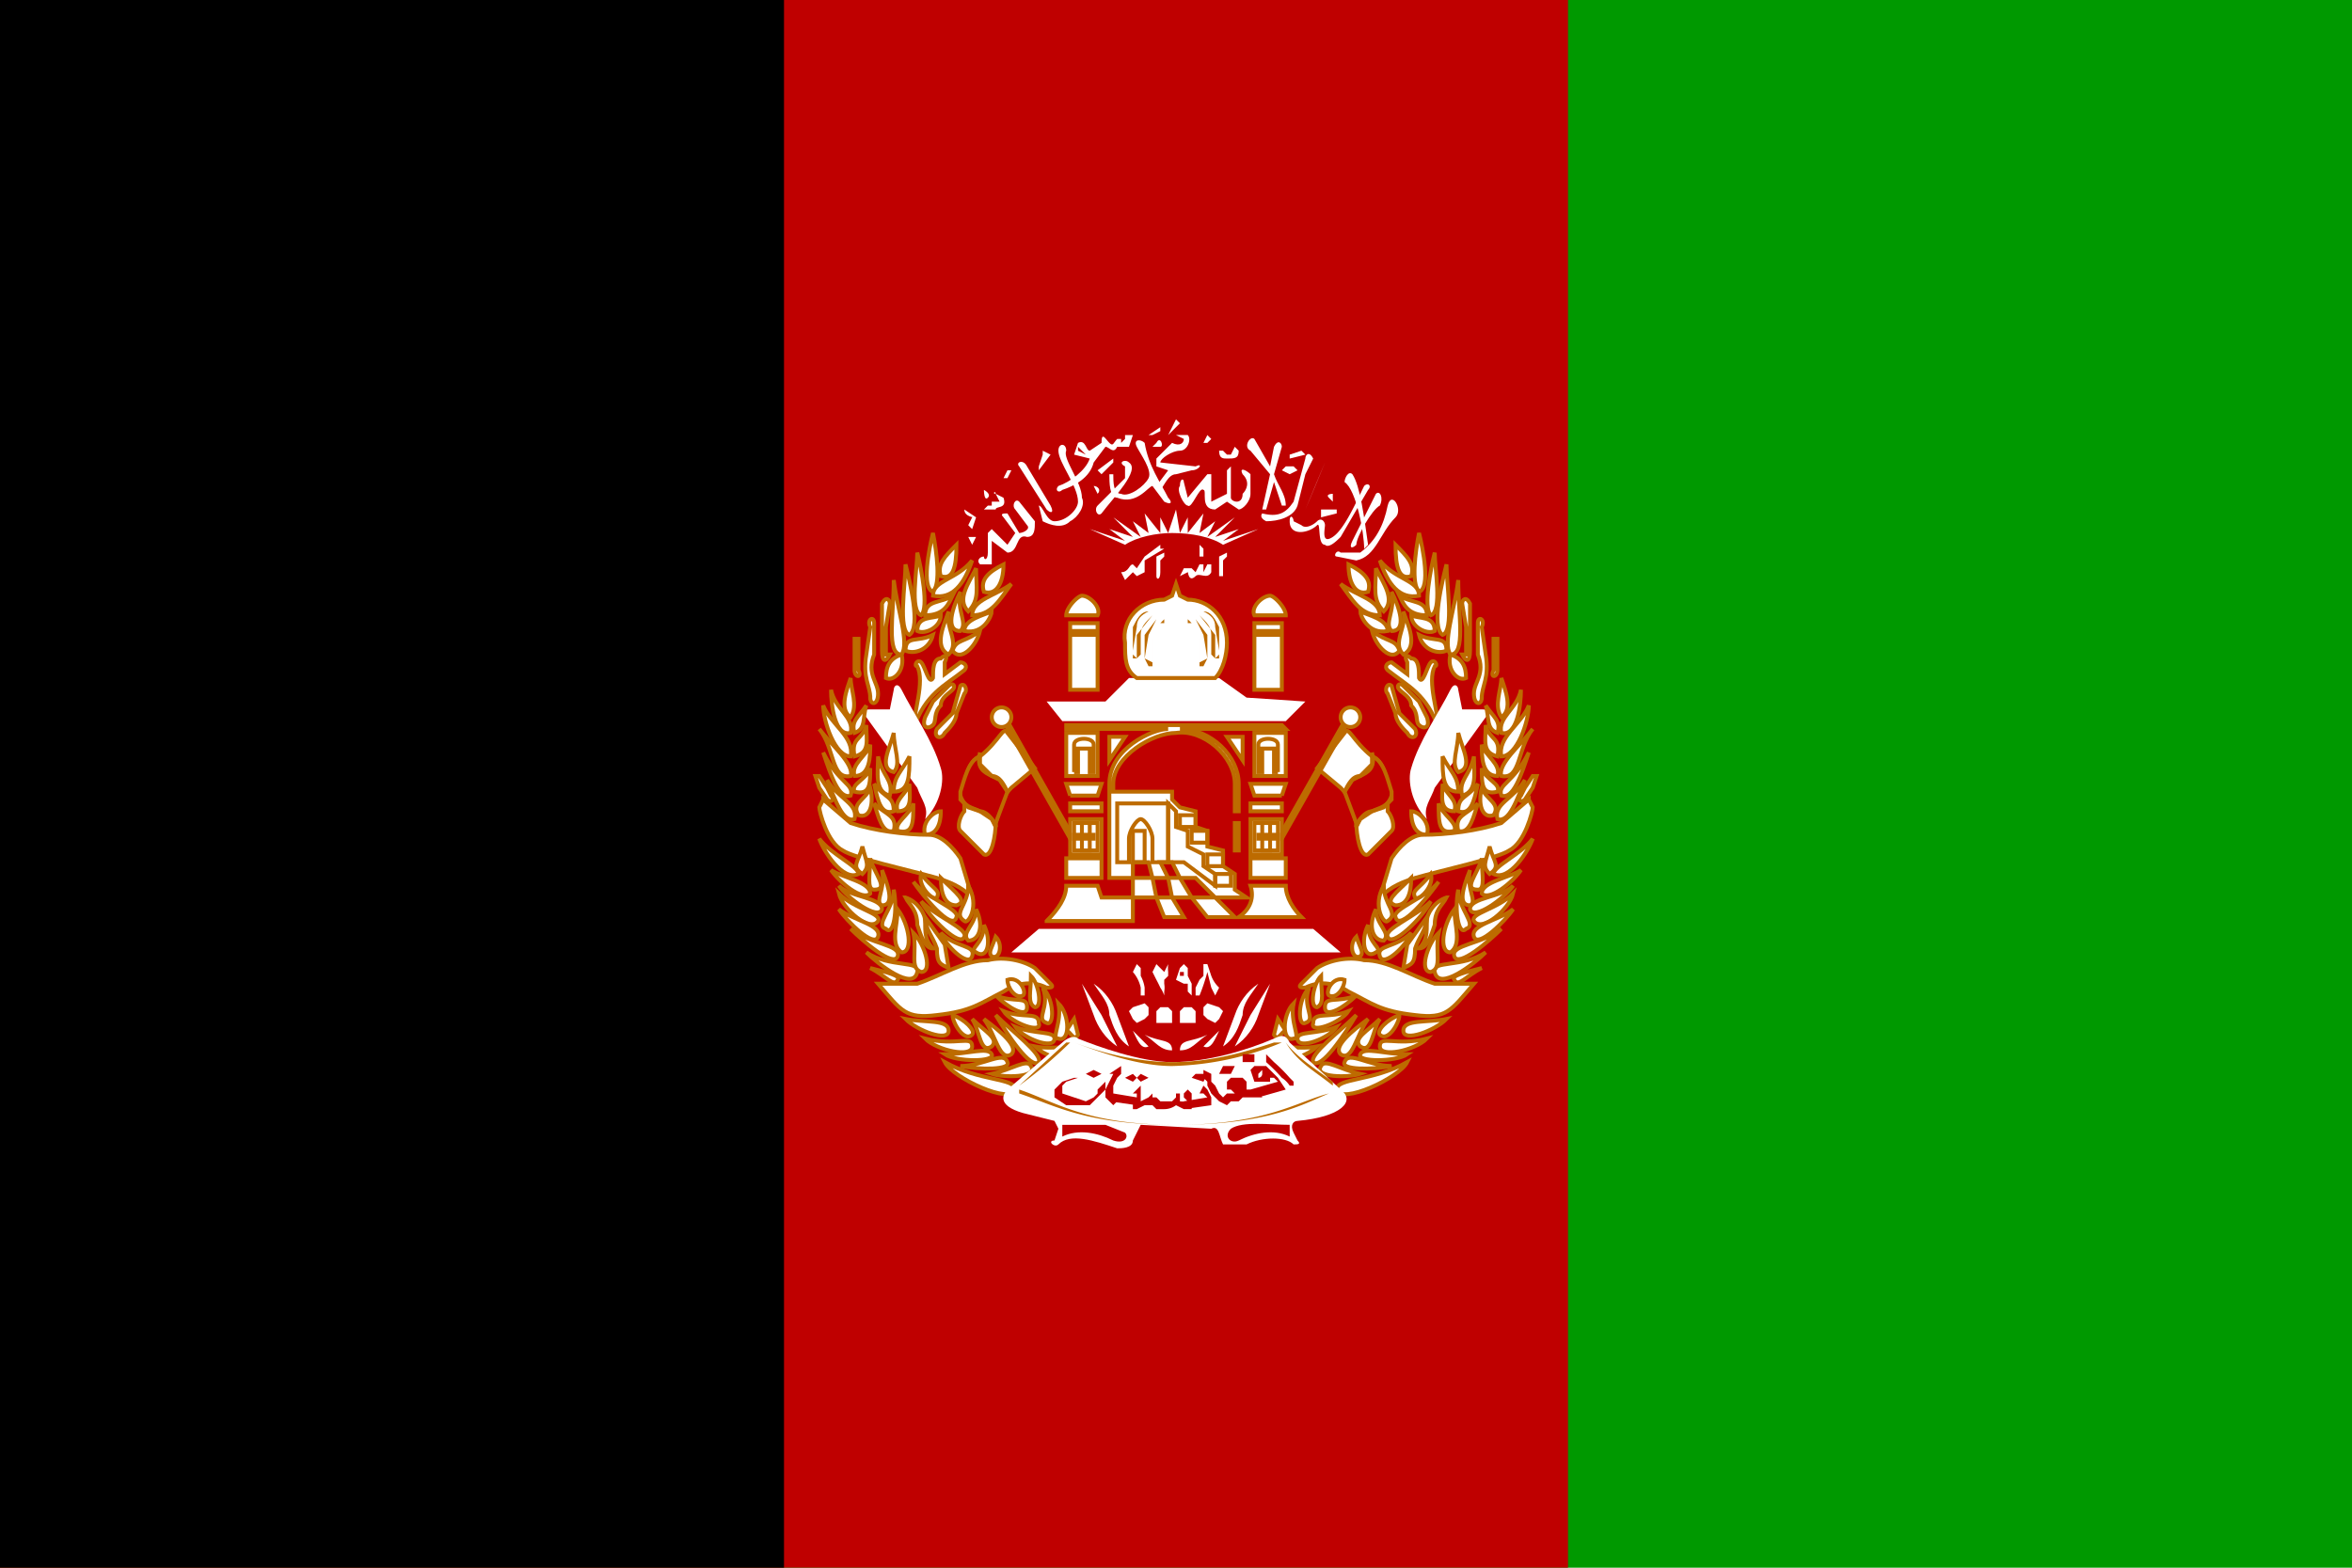 <svg width="600" xmlns="http://www.w3.org/2000/svg" xmlns:xlink="http://www.w3.org/1999/xlink" height="400">
  <path fill="#090" d="M0 0h600v400H0z"/>
  <path fill="#bf0000" d="M0 0h400v400H0z"/>
  <path d="M0 0h200v400H0z"/>
  <g stroke="#bd6b00" fill-rule="evenodd" fill="#fff">
    <path d="M320 226h8c0 3 2 6 4 8h-16c3-2 4-5 3-8z"/>
    <path d="M267 179l4 5h57l5-5-15-1-7-5h-23l-6 6h-15z" stroke="none"/>
    <path d="M290 173h20c2-2 3-6 3-9 0-7-5-11-10-11l-2-1-1-3-1 3-2 1c-6 0-11 5-10 11 0 4 0 7 3 9z"/>
    <path d="M258 243h84l-7-6h-70l-7 6z" stroke="none"/>
    <path d="M296 220l2 4h3l-2-4h-3zm-2 4l1 5h4l-1-5h-4zm7 0l3 5h6l-5-5h-4zm-34 11c3-3 5-6 5-9h8l1 3h8v-5h-6v-24c0-9 11-14 15-14h-26v-1h55l1 1h-27c8 0 15 7 15 14v7h-1v-7c0-7-8-14-15-13-6 0-16 6-16 13v2h15v2l2 2 4 1v4l3 1v4l4 1v4l3 2v4l3 2h-8l5 5h-7l-4-5h-5l3 5h-5l-2-5h-6v6h-22zm22-15v4h5l-1-4h-4z"/>
    <path fill="none" d="M289 212h3v8h-3z"/>
    <path d="M285 220h3v-6c0-2 2-5 3-5s3 3 3 5v6h4v-15h-13v15zm25 3h4v3h-4zm-2-5h4v3h-4zm-4-6h4v3h-4zm-3-4h4v3h-4z" fill="none"/>
    <path d="M298 220h4l8 6v-3l-3-2v-3l-4-2v-4l-3-1v-4l-2-2v15z" fill="none"/>
    <path d="M315 210h1v7h-1z"/>
    <g id="a">
      <path d="M257 187c-1-2-2 2-7 6-3 1-4 6-4 9v5c-1 1-2 4-1 5l6 6c2 1 3-5 3-8 1-3 1-6 4-9l6-5-7-9z"/>
      <path d="M257 202l-2-3-2-1-2-2-1-1v-2c-3 1-4 6-5 9v2l1 1 1 1 3 1 3 2 1 2v-1l3-8z" fill="#bf0000"/>
      <path d="M250 192c-1 4 1 5 3 6 2 0 3 2 4 4m-12 1c1 3 3 3 5 4 2 0 4 3 4 4" fill="none"/>
      <path d="M256 184h1l17 30h-1l-17-30z"/>
      <path d="M258 183a2 2 0 1 1-5 0 2 2 0 1 1 5 0zm15-24h7v2h-7zm0 3h7v14h-7zm-1-5h8c1-2-2-5-4-5-1 0-4 3-4 5z"/>
      <path stroke="none" d="M293 156c-2 0-3 2-4 4v8h1l1-1v-5c0-2 1-3 3-5v-1h-1zm0 0h1v1l-4 5v6l-1-1v-1l1-6c0-2 1-3 3-4z" fill="#bd6b00"/>
      <path stroke="none" d="M295 158l-3 4v6l1 2h1v-7l2-4h1v-1h-2zm0 0h2l-1 1-2 4v6l-2-1 1-6 2-4z" fill="#bd6b00"/>
      <path d="M272 187h8v11h-8zm1 18h8v2h-8zm0 4h8v9h-8zm-1 10h9v5h-9zm1-16h7l1-3h-9l1 3zm10-9v-6h4l-4 6z"/>
      <path d="M274 197h1v-6h3v6h1v-7c0-2-5-2-5 0v7zm0 13h6v7h-6z" fill="none"/>
      <path d="M277 213h2v1h-2zm-3 0h2v1h-2zm2-3h2v3h-2zm0 4h2v3h-2zm-32-75c0 6-1 9-4 8-1-3 1-5 4-8zm-6 12c-3-1-1-11 0-15 1 5 2 13 0 15z"/>
      <path d="M238 152c5 1 8-3 10-9-4 5-10 5-10 9zm-3 5c-3-1-1-12-1-16 1 4 3 14 1 16z"/>
      <path d="M236 157c0-4 4-3 7-5-1 2-2 5-7 5zm-4 5c-3-1-1-13-1-18 1 4 4 16 1 18zm2-1c2 1 6-1 6-4-2 1-6 0-6 4z"/>
      <path d="M230 167c-4 0-2-10-2-19 1 8 4 16 2 19zm1-1c2 1 6 0 7-4-4 2-7 0-7 4zm25-22c0 5-2 8-5 7-1-3 1-5 5-7z"/>
      <path d="M248 157c5 0 7-4 10-8-4 3-10 4-10 8z"/>
      <path d="M247 156c-3-3 0-7 2-11 0 5 1 8-2 11zm-1 5c0-3 5-4 7-5 0 1-2 6-7 5z"/>
      <path d="M245 161c-4 0-2-6 0-10-1 5 2 8 0 10z"/>
      <path d="M242 167c-4-2-1-8 0-11-1 4 3 8 0 11z"/>
      <path d="M243 166c2 3 6-1 7-5-4 3-6 2-7 5zm-10 20c0-4 3-12 1-16-1 0 0-2 1-1s2 6 3 4c0-2 0-5 2-5 1-1 2-1 1 1v3l4-3c1 0 2 1 1 2-5 4-10 6-13 15zm-8 65h-1c6 7 7 9 15 8 9-1 11-3 17-6 3-2 7-3 11-1 1 0 2 0 1-1l-4-4c-3-2-8-3-12-2-6 0-12 4-18 6h-9zm47 12c1 0 2 3 3 1l-1-4-2 3z"/>
      <path stroke="none" d="M221 183c-2-1-1-2 1-2h5l1-5c0-1 1-2 2 0 3 6 8 13 10 20 1 3 0 9-4 13 1-3-1-5-2-8l-13-18z"/>
      <path d="M236 213c4 0 4-5 4-6-2 0-5 3-4 6zm34 52c3 1 3-6 0-9 1 5-2 9 0 9zm-1 0c0 3-8 0-10-3 5 2 10 1 10 3zm-4-4c1 3-7 0-9-3 5 2 9 0 9 3zm2 0c2 1 2-6-1-9 2 5-2 8 1 9zm-3-4c2 0 1-6-1-8 0 4-1 7 1 8z"/>
      <path d="M262 257c0 3-5 0-8-3 5 2 8 0 8 3zm-1-3c1-1-1-5-4-4 0 2 2 5 4 4zm14 15c0 3-8 1-11-2 5 1 10-1 11 2zm-33-6c0 3-8 0-11-3 5 1 11 0 11 3zm6 1c1-1-2-4-5-5 0 2 3 7 5 5zm0 3c0 3-9 1-12-2 8 2 12-1 12 2z"/>
      <path d="M253 269c1 2-9 2-12 0 6 0 11-2 12 0zm4 2c1 2-7 2-12 1 6 0 11-4 12-1zm6 1c2 3-7 3-10 2 5-1 9-4 10-2zm-10-5c-3 2-3-4-5-7 3 3 7 5 5 7z"/>
      <path d="M258 269c-3 2-4-5-7-9 4 3 9 7 7 9zm7 2c-2 2-8-7-11-12 4 4 12 10 11 12zm-6 7c-1 4-16-3-18-7 9 5 18 4 18 7zm-49-74l-1 2c0 1 2 9 6 11 3 2 17 5 24 7 3 1 6 2 9 5l-3-10c-2-3-5-6-8-6-6 0-14-1-20-3l-7-6z"/>
      <path d="M246 235c1 1 4-4 1-9 0 5-4 7-1 9z"/>
      <path d="M247 240c3 0 4-4 2-8 0 4-4 6-2 8z"/>
      <path d="M249 243c3 2 4-3 2-7 0 5-4 6-2 7z"/>
      <path d="M248 244c-1 3-7-3-8-6 4 4 9 3 8 6zm-2-5c-1 3-9-5-11-9 4 4 12 7 11 9z"/>
      <path d="M244 234c-1 4-9-6-11-9 3 4 12 7 11 9zm0-3c3-1 0-3-4-7 0 4 1 7 4 7z"/>
      <path d="M239 229c1-2-1-2-4-6-1 3 3 7 4 6zm14 15c2 1 3-3 1-5-1 3-2 4-1 5zm-34-21c-4 2-9-6-10-9 3 4 10 7 10 9z"/>
      <path d="M222 228c-2 2-8-3-10-6 3 2 10 3 10 6z"/>
      <path d="M225 232c-1 3-9-3-11-6 3 3 11 3 11 6z"/>
      <path d="M224 235c-2 3-9-3-10-7 4 4 11 5 10 7zm-4-12c2-2 1-3 0-7-1 4-3 5 0 7zm3 4c4 0 0-4-1-8 0 4-1 8 1 8z"/>
      <path d="M225 231c3 0 2-4 0-9 1 5-2 8 0 9zm-1 8c-1 3-8-4-10-7 4 3 11 4 10 7z"/>
      <path d="M229 244c-1 3-9-4-12-7 5 4 13 4 12 7z"/>
      <path d="M234 248c-1 5-10-2-13-5 6 4 14 2 13 5zm-8-11c2 2 3-5 2-10 0 5-5 9-2 10z"/>
      <path d="M230 243c3 0 2-7-1-11 0 4-2 9 1 11zm5 5c3 0 1-7-2-10 1 5-1 9 2 10zm-6 2c-1 2-3-1-7-3 4 1 8 2 7 3zm-1-53c2-2 0-6 0-10-1 4-4 9 0 10zm-1 6c-4-1-3-6-3-10 1 5 4 6 3 10zm1-1c4 0 4-4 4-9-2 4-4 5-4 9z"/>
      <path d="M228 207c-3 1-4-2-5-7 3 4 5 3 5 7zm1 0c4 0 3-4 3-7-1 3-4 4-3 7z"/>
      <path d="M223 205c1 3 2 8 5 7 1-4-2-4-5-7zm6 7c-1-2 3-4 4-7 0 5 0 8-4 7zm-12-29c2-3 0-7 0-10-1 3-3 8 0 10z"/>
      <path d="M217 187c-4 1-5-7-5-11 1 5 6 7 5 11zm1 0c3-1 2-4 3-7-2 3-4 4-3 7z"/>
      <path d="M217 193c-4 0-7-9-7-13 2 5 8 8 7 13zm1 0c4-1 3-4 3-8-1 4-4 3-3 8z"/>
      <path d="M217 198c-5 1-4-7-8-12 3 4 9 9 8 12zm1 0c4 0 4-5 4-8-1 3-5 5-4 8z"/>
      <path d="M210 192c2 6 4 12 7 11 1-3-3-3-7-11zm8 10c-1-2 3-3 4-6 0 4 0 7-4 6z"/>
      <path d="M211 199c2 5 4 11 7 10 1-4-4-5-7-10z"/>
      <path d="M219 208c-2-3 2-4 3-7 1 4 0 8-3 7zm7-35c2 1 5-2 4-6-3 1-4 3-4 6zm-8-2c0 2 2 2 1 0v-8h-1v8zm23 16c-1 2-3 1-2-1l4-4 2-7c1-1 2 1 1 2l-2 5c0 2-2 4-3 5zm-3-2c-1 1-3 1-2-2l2-4 4-4c1-1 2 0 1 1s-3 2-3 4c-2 2-1 4-2 5zm-16-7c0 2 2 2 2-1s-3-5-1-10v-8c0-2-2-1-1 1l-1 7c-1 6 1 8 1 11zm5-11c-1 2-2 2-2-1v-12c1-2 2-1 2 0l-1 6v7zm-16 37c1 1 2 0 1-1l-1-2-2-3h-1l1 3 2 3zm20 25c3 1 5 4 5 6 0 3 0 5 2 7-2 0-3-3-4-6 0-4-2-5-3-7z"/>
      <path d="M236 234l5 7 1 6c-2-1-3-1-3-5-1-3-3-5-3-8z"/>
      <path stroke="none" d="M289 263c1 2 2 5 4 4l-4-4zm3 1c4 2 7 1 7 4-3 0-4-2-7-4zm-16-13l5 8 4 8c-3-2-5-5-6-8l-3-8zm3 0c3 2 5 5 6 8l3 8c-3-2-4-5-5-8 0-3-2-5-4-8zm9 7l1-1 3-1 1 1v2l-1 1-2 1-1-1-1-2zm11 0l-1-1h-2l-1 1v3h4v-3z"/>
    </g>
    <use x="-600" xlink:href="#a" transform="scale(-1 1)"/>
    <g stroke="none">
      <path d="M329 287v3c-4-2-9-1-13 1-2 1-4-1-2-3 3-2 10-1 15-1zm-58 0v3c4-2 9-1 13 1 3 1 4-1 3-2l-5-2h-11zm4-22c-1-1-3 0-4 1l-14 12c-1 1-3 4 4 6l8 2 1 2-1 3c-2 0 0 2 1 1 3-3 9-1 15 1 1 0 4 0 4-2l2-4 18 1c2-1 2 2 3 4h6c4-2 10-2 12 0 1 0 2 0 1-1l-1-2c-1-2 0-3 1-3 11-1 15-5 11-8l-13-12c-1-2-2-2-4-1-7 3-17 6-26 6-8 0-19-4-24-6z"/>
      <path d="M327 266h-2c-9 3-17 5-26 5-8 0-17-2-25-5h-2l-12 11v2c9 3 17 8 40 8s32-5 39-8l1-1v-2c-4-3-9-6-12-10h-1zm0 0h1c3 5 7 7 12 11v1l-1 1c-8 2-16 8-39 8s-31-6-40-9v-1a116 116 0 0 0 13-11h1c8 3 17 6 25 6a77 77 0 0 0 28-6z" fill="#bd6b00"/>
      <path d="M270 115c0-2 2-2 2 0-1 2 4 8 4 12 1 2-1 5-3 6-2 2-5 1-7 0l-1-4c1 0 2 4 4 4 3 0 6-3 6-5 0-4-5-10-5-13zm9 9c1 0 2 1 1 2l-1-2zm2-3l-1-1 4-3v1l-3 3zm12-10l3-2v1l-2 1h-1zm5 0l2-4 1 1-3 3s-1 0 0 0zm-4 3h2c1 0 0-3-1-1l-1 1zm-7 5c-2-1 0-2 1-1 3 2-4 9-7 13-1 1-2-1-1-2l7-7v-3zm15-7l-2-1h3c1 1 0 4-2 4s-5 2-5 3l9 1c2-1 1 1-1 1l-4 1c-2 0-3 3-4 4l-1-1 3-4-3-1v-2l4-4c2 1 3 0 3-1zm5 1l1-2 1 1-1 1h-1zm6-3l1 2-1-2zm-2 5c0 2 1 2 2 2 2 0 3 0 3-2l-1-1-1 2h-1l-1-1h-1zm-9 8l1 4 5-6h1v7l4-2v-6l1-1v8c0 1 3 2 3-1 1-1 2-3 0-5-1-2 1-1 2 0v5c0 2-2 4-3 4l-3-2-3 2c-4 0-2-5-3-5-1-1-3 5-4 4-1 0-3-4-2-5 0-2 1-2 1-1zm17-8c-2-1 0-4 1-3l4 7 1-5c1-2 2-1 2 0l-2 7c1 3 3 5 3 8h-1l-2-6-2 7h-1l2-9-5-6z"/>
      <path d="M322 131s-1 1 1 2c3 0 7-1 8-4l2-8 2-4c-1-2-2-1-2 0l-3 11c-2 3-4 4-8 3z"/>
      <path d="M328 119l-1 1 2 1 2-1-1-1h-2zm1-3v1l4-1-1-1-3 1zm9 2a612 612 0 0 1-5 12l5-12zm-8 15c0-1-1-2-1 0 0 4 5 3 7 1 1-1 0 5 2 5 1 1 3-1 4-2l7-12c1-1 0-2-1-1-2 4-5 11-8 13s-2-2-2-3-1-2-2-1-3 2-4 1l-2-1z"/>
      <path d="M340 126s-2 0-1 1l1 1v-2zm-3 4v2l4-1v-1h-4zm-62-16l2 2-2-1v-1zm-5 10c-1 1 0 2 1 1 3-1 7-3 8-7l3-4c1 0 2 2 3 0h3l1-3h-2v1l-1 1v-1h-1c-1 1-1 2-2 1s-2-3-2 0l-3 2c-1 0-1-3-3-2l-1 3 4 1c-1 3-5 6-8 7zm-23 13l1 2 1-2h-2zm4 5c-1 0-2 1-1 2h3v-6l4 3c3 0 2-5 5-4 2 0 2-2 2-4l-4-5c-1-1-2 1-1 2l3 4c1 1-1 2-2 2l-3-5c-1 0-2 0-1 1l3 4-2 3-4-4-1 1v5c0 2-1 2-1 1zm-4-8l1 1 1-3-3-2c0 2 3 2 2 2l-1 2zm4-9s0 3 1 2-1-2-1-2zm1 4l-1 1h3c0-1 3 0 2-3l-2-1c0-1-1 0 0 0l1 2h-2v1h-1zm5-9l-1 2h1l1-2h-1zm3-1c-1-1 1-2 2 0l6 10c1 2 0 2-1 1l-7-11zm5 1l3-4-2-1v1l-1 3v1zm78 3c0-1 1-3 2-2 2 3 3 11 4 18l-1 1c0-4-2-15-5-17zm-53-9c-1-2 1-2 2-1 1 6 4 10 6 14 1 1 1 2-1 1l-3-4c-1 0-4 5-9 3-2 0-2-4-2-6h1c0 2 0 5 2 5 2 1 6-2 7-4s-2-6-3-8z"/>
      <path d="M345 138l6-12c1-1 2 1 1 3-2 1-6 8-6 10-1 1-2 1-1-1z"/>
      <path d="M354 129c1-4 4 1 2 3-4 4-5 10-10 11l-5-1c-1 0 0-2 1-1h5c4-3 6-7 7-12zm-57 13l-1 1v3c0 2-1 2-1 1v-5l2-1v1z"/>
      <path d="M297 140l-5 3v3l-2 1-1-1-2 2-1-2c2 0 2-2 3-2l1 1 2-3 4-3v1zm5 5l-1 2 2-1c0-1 0 3 2 1 1-1 3 1 4-1v-2h-1l-1 2v-2h-1l-1 2-1-1h-2zm9-3l2-1v1l-1 1v4h-1v-5zm-5-3v3h1v-2l-1-1zm-6-9l-2 6-2-4v4l-4-5 1 5-4-3 2 4-7-5 5 5-6-2 4 3-9-3 9 4c3-2 8-3 12-3 5 0 10 1 13 3l9-4-9 3 4-3-6 2 5-5-7 5 2-4-4 3 1-5-4 5v-4l-2 4-1-6z"/>
    </g>
  </g>
  <path d="M292 252v2h-1v-2a9 9 0 0 0-2-4l1-2 1 1v2a9 9 0 0 1 1 3m6-4v1l-1 1v1a6 6 0 0 1 0 2v1a8 8 0 0 0-1-2 34 34 0 0 0-1-2l-1-2 1-2 1 1 1 1 1-2a9 9 0 0 0 0 2m6 4v2l-1-1v-2h-1l-2-1 1-3 1-1 1 1v2l1 2v1m-2-3v-1h-1v1h1m9 3l-1 2-1-2-1-4a48 48 0 0 1-2 6h-1v-2l1-2 1-1v-3h1l1 3a8 8 0 0 0 2 3" fill="#fff"/>
  <path d="M329 275l1 1v1h-1a7 7 0 0 0-2-2 43 43 0 0 0-4-4v-2l2 2a42 42 0 0 1 4 4m-9-6v2h-3v-2h3m8 9l-7 2-2-2 7-2-1-1h-1v1h-4l-1-3 1-1h3l3 3 2 3m-6-4v-1l-1 1v1a1 1 0 0 0 1-1m-7-2l-1 2h-3l1-2h3m7 8h-5l-1 1h-3l-1-1 1-1h2l-1-1h-1v-2l1-1h3l1 1v2h3l1 2m-8 1l-1 1-2-1-2-2-1-2v-1l-1-1v-2l2 1v2l1 1 1 2 1 1 2-1v2m-6-7l-1 2-3-1 1-1h3m1 8l-7 1v-2l6-1-1-1h-1l1-2 1 1 1 2v2m-5 1h-2l-2-1a5 5 0 0 1-3 1h-2l-1-1h-2l-2 1h-1v-2h2l2-1 1-1a26 26 0 0 0 0 1h1l1 1h3l1-1v-1h1v2a8 8 0 0 0 2 0l-1-1v-1l1-1 1 1v4m-11-8l-2 1-1-1-1 1-2-1 2-1 1 1 1-1 2 1m-3 7l-7-1 1-2 6 1v-1h-1l2-2v4l-1 1m-6 0l-1-1-1-1v-2l1-2 1-2h-1l3-2v2l-1 1-1 2v2l2 1-2 2m-3-8l-2 1-2-1 2-1 2 1m-1 6l-2 2h-6l-3-2v-2l2-2 3-1h1l-3 1-1 1v2l3 1 3 1 2-1 1-1v-1l2-2v2l-1 1-1 1" fill="#bf0000"/>
</svg>

